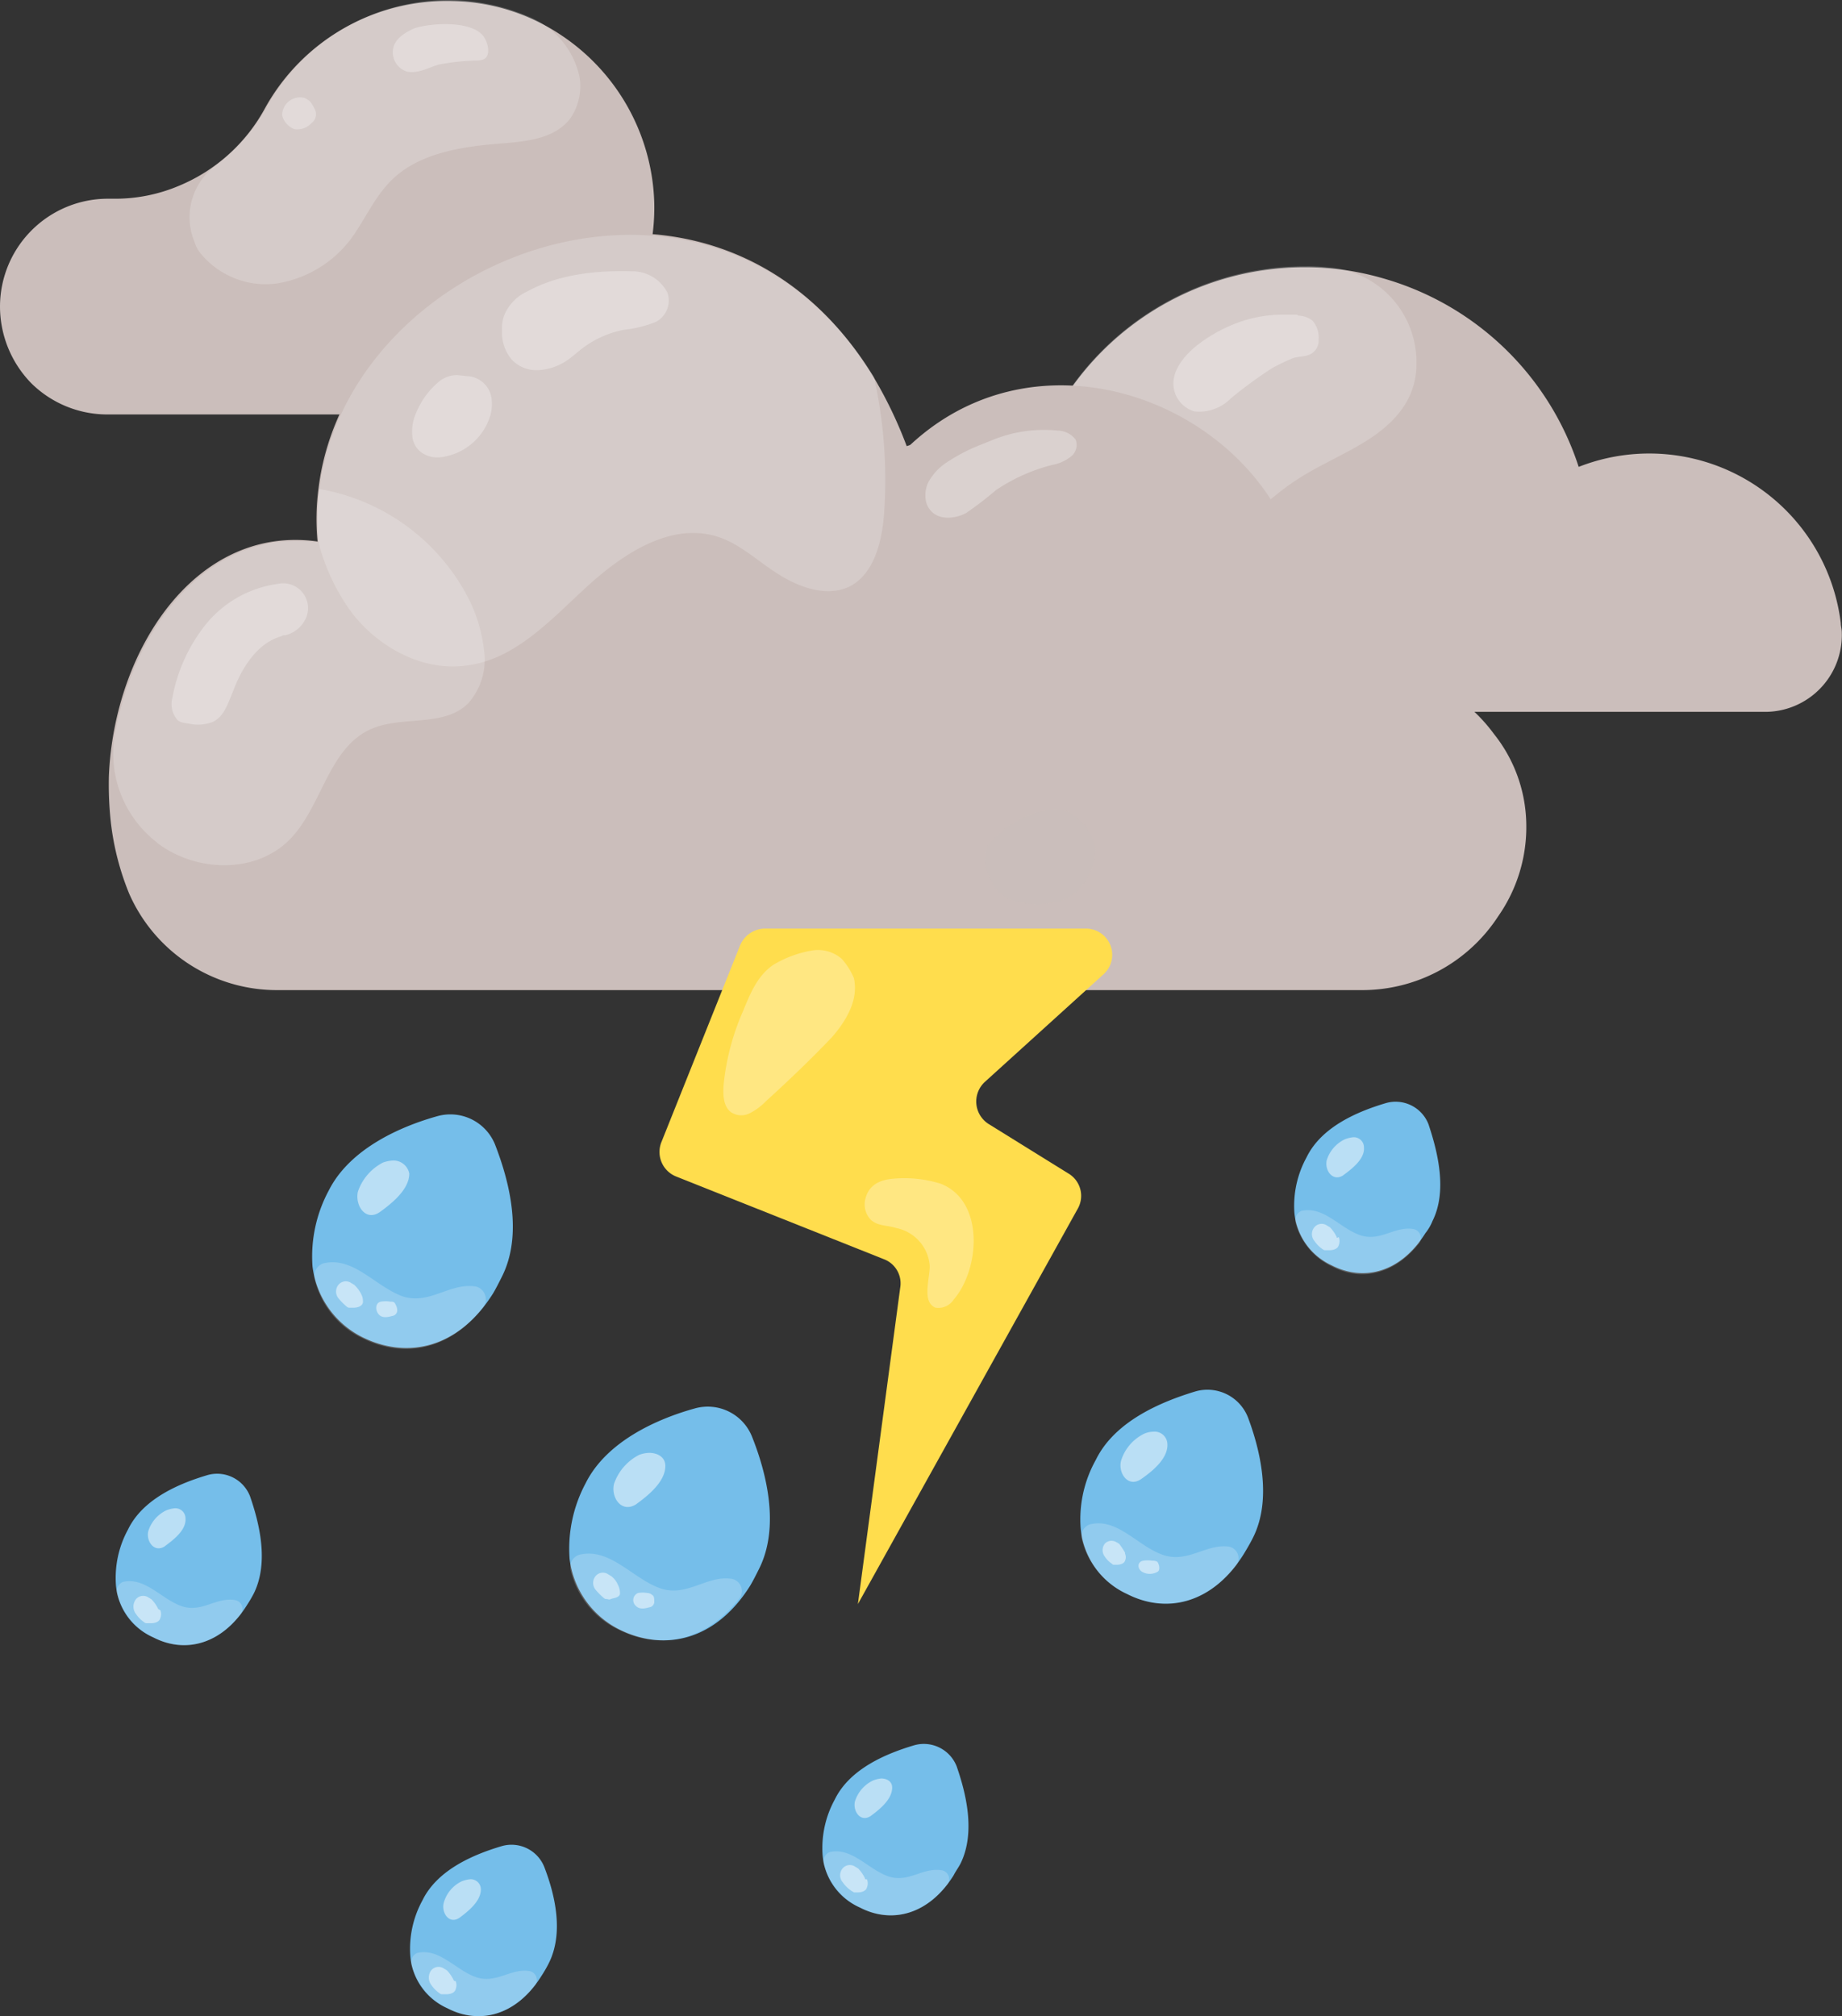 <svg id="Vintagio_Design" data-name="Vintagio Design" xmlns="http://www.w3.org/2000/svg" viewBox="0 0 182.72 199.99"><rect x="0" y="0" width="182.72" height="199.99" fill="#333333" stroke="none"/><title>scattered-thunderstorms</title><g id="c"><path d="M175,70.6H83a7.72,7.72,0,0,1-7.7-8.5v-.2A21.47,21.47,0,0,1,94.4,43.3a20.87,20.87,0,0,1,8.7.9c.1-.1.1-.3.2-.4a28.35,28.35,0,0,1,26.2-17.3,27.55,27.55,0,0,1,7.7,1.1,28.63,28.63,0,0,1,19.4,18.7,19.14,19.14,0,0,1,26,15.5c0,.3.1.6.1.9a7.62,7.62,0,0,1-7.7,7.9Z" transform="translate(0 0.01)" style="fill:#cbbebb;fill-rule:evenodd"/><path d="M139.5,39.9c-2.3,3.9-7.1,5.2-10.9,7.7C123.4,51,119.5,57,113.3,58a7.25,7.25,0,0,1-5-.8,9.12,9.12,0,0,1-3.6-4.6,22.87,22.87,0,0,1-1.4-6.4,9.12,9.12,0,0,1,1-4.6,28.43,28.43,0,0,1,25.2-15.2,14.77,14.77,0,0,1,2.1.1,9.41,9.41,0,0,1,8.9,9.7,7.36,7.36,0,0,1-1,3.7Z" transform="translate(0 0.01)" style="fill:#fff;fill-rule:evenodd;opacity:0.2;isolation:isolate"/><path d="M128.5,31.2H127a13.19,13.19,0,0,0-5.2,1.2,14.92,14.92,0,0,0-3,1.8c-1.4,1.1-2.8,2.8-2.3,4.6a2.88,2.88,0,0,0,2,2,4.39,4.39,0,0,0,3.6-1.3,43.3,43.3,0,0,1,4.1-3,20,20,0,0,1,2.1-1c.7-.2,1.5-.1,2-.6a1.46,1.46,0,0,0,.5-1.2,2.56,2.56,0,0,0-.6-1.9,2.39,2.39,0,0,0-1.4-.5.37.37,0,0,0-.3-.1Z" transform="translate(0 0.01)" style="fill:#fff;fill-rule:evenodd;opacity:0.3;isolation:isolate"/><path d="M113.6,40.8a1.61,1.61,0,0,1,.9.3,3.84,3.84,0,0,1,1.3,2.2,2.63,2.63,0,0,1-1.6,2.6,2.85,2.85,0,0,1-1.6.2,2.38,2.38,0,0,1-1.1-.6c-.7-.9-.4-2.4.1-3.4A2.87,2.87,0,0,1,113.6,40.8Z" transform="translate(0 0.01)" style="fill:#fff;fill-rule:evenodd;opacity:0.3;isolation:isolate"/><path d="M98.3,48.1h0a13.94,13.94,0,0,0-4.1.3,10.26,10.26,0,0,0-3.8,1.4,5.08,5.08,0,0,0-2.3,2.5c-.4,1-.6,2.5.5,3.1a3.4,3.4,0,0,0,1.4.2,9.58,9.58,0,0,0,3.1-1.4,8.63,8.63,0,0,1,4.1-1.6,7.49,7.49,0,0,0,2.1-.2,2,2,0,0,0,1.4-2.4A2.91,2.91,0,0,0,98.3,48.1Z" transform="translate(0 0.01)" style="fill:#fff;fill-rule:evenodd;opacity:0.3;isolation:isolate"/><path d="M64.9,20.1A20.68,20.68,0,0,0,55.7,3.5,20,20,0,0,0,44.9.1,20.59,20.59,0,0,0,26.3,10.7a17.2,17.2,0,0,1-8.5,7.7,16.2,16.2,0,0,1-6.6,1.3h-.5A10.71,10.71,0,0,0,0,30.4,10.91,10.91,0,0,0,3.1,38a10.73,10.73,0,0,0,7.6,3.1H44.4a20.51,20.51,0,0,0,20.5-21Z" transform="translate(0 0.01)" style="fill:#cbbebb;fill-rule:evenodd"/><path d="M56.6,11.7c-1.5,2-4.2,2.3-6.6,2.5-4,.3-8.4.9-11.2,3.7-1.7,1.7-2.6,3.9-4,5.8a11.44,11.44,0,0,1-7.3,4.4A8.33,8.33,0,0,1,19.8,25a3.13,3.13,0,0,1-.5-1,6.38,6.38,0,0,1,2.1-7.6,18.38,18.38,0,0,0,5-5.7A20.68,20.68,0,0,1,45,0a20.26,20.26,0,0,1,7.8,1.8,8.29,8.29,0,0,1,4.7,5.9,5.69,5.69,0,0,1-.9,4Z" transform="translate(0 0.01)" style="fill:#fff;fill-rule:evenodd;opacity:0.2;isolation:isolate"/><path d="M47.8,3.4c-1.4-1.4-5.2-1.1-6.7-.6-.9.4-1.9,1-2.1,2a2,2,0,0,0,1.4,2.3c1.1.2,2.1-.4,3.1-.7A22,22,0,0,1,47.1,6a2.2,2.2,0,0,0,.8-.1c.9-.3.5-1.9-.1-2.5Z" transform="translate(0 0.01)" style="fill:#fff;fill-rule:evenodd;opacity:0.3;isolation:isolate"/><path d="M30.9,12.2a1.09,1.09,0,0,0,.4-1.2,4.05,4.05,0,0,0-.5-.9,2.09,2.09,0,0,0-.6-.4A1.79,1.79,0,0,0,28,11.2c-.1.6.6,1.4,1.2,1.6a1.92,1.92,0,0,0,1.7-.6Z" transform="translate(0 0.01)" style="fill:#fff;fill-rule:evenodd;opacity:0.3;isolation:isolate"/><path d="M151.4,81.6a15.45,15.45,0,0,1-2.8,9.3A16.08,16.08,0,0,1,135,98.2H27.6a16,16,0,0,1-14.8-9.6,26.67,26.67,0,0,1-1.8-7,34.64,34.64,0,0,1-.2-4.6c.5-12.5,8.6-25,20.7-23.3h0a23.38,23.38,0,0,1,.1-5.3c2.9-23.4,39-37.3,55-11.1A42.51,42.51,0,0,1,90,44.4c16.1-15.5,44.1.5,38.8,21.7h0c9.4-1.3,15.8,1.8,19.4,6.7a14.67,14.67,0,0,1,3.2,8.8Z" transform="translate(0 0.01)" style="fill:#cbbebb;fill-rule:evenodd"/><path d="M87.7,50.9c-.2,2.8-1,6.1-3.5,7.3-2.2,1-4.8.1-6.9-1.2s-3.9-3.1-6.2-3.8c-4.6-1.4-9.3,1.7-12.9,5S51.1,65.4,46.3,66c-4.3.6-8.6-1.7-11.3-5.1a20.29,20.29,0,0,1-3.4-7.1h0C29.2,27.4,69.5,9.4,86.7,37.4A47.09,47.09,0,0,1,87.7,50.9Z" transform="translate(0 0.01)" style="fill:#fff;fill-rule:evenodd;opacity:0.2;isolation:isolate"/><path d="M46.4,69.8c-2.5,2.4-6.7,1.1-9.8,2.6-4.1,2-4.7,7.7-7.9,10.9-3.4,3.4-9.3,3.2-13.1.3l-.1-.1a11.14,11.14,0,0,1-4-11.2c2.1-10.7,9.6-20,20.1-18.5h0a23.38,23.38,0,0,1,.1-5.3A20.57,20.57,0,0,1,46.5,59.4a15.16,15.16,0,0,1,1.5,5,6.52,6.52,0,0,1-1.6,5.4Z" transform="translate(0 0.01)" style="fill:#fff;fill-rule:evenodd;opacity:0.2;isolation:isolate"/><path d="M66.2,29a3.92,3.92,0,0,0-3.5-2.1c-3.6-.1-7.3.3-10.4,2A4.5,4.5,0,0,0,50,31.3a3.89,3.89,0,0,0-.2,1.5,4.1,4.1,0,0,0,1,2.9,3.39,3.39,0,0,0,2.7,1,5.58,5.58,0,0,0,2.8-1c.6-.4,1.2-1,1.8-1.4a9.92,9.92,0,0,1,3.8-1.6,11.56,11.56,0,0,0,3.2-.8A2.4,2.4,0,0,0,66.2,29Z" transform="translate(0 0.01)" style="fill:#fff;fill-rule:evenodd;opacity:0.3;isolation:isolate"/><path d="M45.4,37.2a2.79,2.79,0,0,0-1.8.6,7.88,7.88,0,0,0-2.3,3.1,4.49,4.49,0,0,0-.4,2.3,2.22,2.22,0,0,0,1.3,1.9,2.82,2.82,0,0,0,1.8.2,5.87,5.87,0,0,0,4.5-3.7,4,4,0,0,0,.2-2.4h0a2.55,2.55,0,0,0-2.4-1.9l-.9-.1Z" transform="translate(0 0.01)" style="fill:#fff;fill-rule:evenodd;opacity:0.3;isolation:isolate"/><path d="M27.6,57.9a11.13,11.13,0,0,0-7.4,4.3,16.4,16.4,0,0,0-3.1,7,2.4,2.4,0,0,0,.5,2.2c.3.3.8.3,1.3.4a4.07,4.07,0,0,0,2.2-.2c1.1-.5,1.5-1.8,2-3,.9-2.4,2.4-4.8,4.8-5.5a.6.6,0,0,1,.4-.1,3,3,0,0,0,2-1.6,2.46,2.46,0,0,0-2.7-3.5Z" transform="translate(0 0.01)" style="fill:#fff;fill-rule:evenodd;opacity:0.3;isolation:isolate"/><path d="M93.7,46a5.6,5.6,0,0,0-1.6,1.8,3,3,0,0,0-.2,2.1c.6,1.7,2.5,1.7,3.9,1a34,34,0,0,0,3-2.3,17.76,17.76,0,0,1,5.6-2.5,4.17,4.17,0,0,0,1.8-.8,1.46,1.46,0,0,0,.5-1.7,2.27,2.27,0,0,0-1.8-.9,13.5,13.5,0,0,0-6.6,1l-1,.4A17.76,17.76,0,0,0,93.7,46Z" transform="translate(0 0.01)" style="fill:#fff;fill-rule:evenodd;opacity:0.3;isolation:isolate"/><path d="M101.5,81.1a10.51,10.51,0,0,0-3.4,2.6,3.28,3.28,0,0,0-.1,2.9,4.53,4.53,0,0,0,1.1,1.9c1.6,1.5,5.3,1.5,7.1.4a5.64,5.64,0,0,0,2.4-5.1,5.15,5.15,0,0,0-2.3-3.1c-1.1-.7-3.1-.4-4.8.4Z" transform="translate(0 0.01)" style="fill:#cbbebb;fill-rule:evenodd;opacity:0.2;isolation:isolate"/><path d="M73.4,93.8l-7.8,19.5a2.62,2.62,0,0,0,1.5,3.4l20.6,8.2a2.56,2.56,0,0,1,1.6,2.8l-4.2,31.4,21.8-39.2a2.58,2.58,0,0,0-.9-3.5l-7.9-4.9a2.64,2.64,0,0,1-.4-4.2l11.8-10.7a2.6,2.6,0,0,0-1.7-4.5h-32A2.7,2.7,0,0,0,73.4,93.8Z" transform="translate(0 0.01)" style="fill:#ffdd4d;fill-rule:evenodd"/><path d="M83.5,95.1a3.6,3.6,0,0,0-3.1-.8,10.94,10.94,0,0,0-3.7,1.4c-1.6,1.1-2.3,2.9-3,4.6a24,24,0,0,0-1.9,7.1c-.1,1-.1,2.3.7,2.9a1.84,1.84,0,0,0,1.9.1,6.1,6.1,0,0,0,1.6-1.2c2.2-2,4.4-4.1,6.5-6.3,1.4-1.6,2.7-3.7,2.2-5.9a6.89,6.89,0,0,0-1.2-1.9Z" transform="translate(0 0.01)" style="fill:#fff;fill-rule:evenodd;opacity:0.3;isolation:isolate"/><path d="M87.1,121.4c.6.2,1.2.2,1.8.4a4.14,4.14,0,0,1,3.3,3.5c.2,1.1-.9,3.8.6,4.4a1.81,1.81,0,0,0,1.8-.8c2.6-3,3.1-9.8-1.3-11.5a12.08,12.08,0,0,0-4.6-.5c-1.4.1-2.6.6-2.9,2.2a2.21,2.21,0,0,0,.6,1.9,2.15,2.15,0,0,0,.7.4Z" transform="translate(0 0.01)" style="fill:#fff;fill-rule:evenodd;opacity:0.3;isolation:isolate"/><path d="M75.3,155.6c-.3.6-.6,1.2-.9,1.7-3.4,5.4-8.4,6.5-12.8,4.4a9.06,9.06,0,0,1-5.1-7.1,13.78,13.78,0,0,1,1.6-7.5c2.1-4.2,7.2-6.4,10.8-7.4a4.73,4.73,0,0,1,5.7,2.8c1.4,3.5,2.8,8.9.7,13.1Z" transform="translate(0 0.01)" style="fill:#75beea;fill-rule:evenodd"/><path d="M72.6,156.6a1.23,1.23,0,0,1,.7,2c-3.4,4.3-7.9,5-11.8,3.1a8.72,8.72,0,0,1-4.9-6,1.26,1.26,0,0,1,.9-1.5c3-.7,5.2,2.3,7.9,3.3s4.7-1.3,7.2-.9Z" transform="translate(0 0.01)" style="fill:#fff;fill-rule:evenodd;opacity:0.2;isolation:isolate"/><path d="M64.4,144.1a3,3,0,0,0-1,.2,5.08,5.08,0,0,0-2.5,2.9c-.3,1.4.8,2.9,2.2,2,1.1-.8,2.9-2.2,2.9-3.8,0-.9-.8-1.3-1.6-1.3Z" transform="translate(0 0.01)" style="fill:#fff;fill-rule:evenodd;opacity:0.5;isolation:isolate"/><path d="M61.3,157.2a2.18,2.18,0,0,0-.7-.9c-.1,0-.1-.1-.2-.1a.94.94,0,0,0-1.3.1,1.06,1.06,0,0,0,0,1.4,6,6,0,0,0,.8.8.37.37,0,0,0,.3.1c.1,0,.2.1.4,0s.8-.1.9-.5a1.83,1.83,0,0,0-.2-.9Z" transform="translate(0 0.01)" style="fill:#fff;fill-rule:evenodd;opacity:0.5;isolation:isolate"/><path d="M63.3,158a2.72,2.72,0,0,1,.9,0,.76.76,0,0,1,.5.2c.2.1.2.4.2.6a.55.55,0,0,1-.4.6c-.4.1-1,.3-1.4-.1A.76.76,0,0,1,63.3,158Z" transform="translate(0 0.01)" style="fill:#fff;fill-rule:evenodd;opacity:0.5;isolation:isolate"/><path d="M142.1,121.1a4.73,4.73,0,0,1-.7,1.2c-2.5,4-6.2,4.8-9.3,3.2a6.39,6.39,0,0,1-3.7-5.2,10,10,0,0,1,1.2-5.5c1.5-3.1,5.2-4.6,7.9-5.4a3.5,3.5,0,0,1,4.2,2.1C142.6,114.2,143.6,118.1,142.1,121.1Z" transform="translate(0 0.01)" style="fill:#75beea;fill-rule:evenodd"/><path d="M140.2,121.9a.9.9,0,0,1,.5,1.5c-2.5,3.1-5.8,3.7-8.6,2.2a6.65,6.65,0,0,1-3.6-4.4,1,1,0,0,1,.6-1.1c2.2-.5,3.8,1.7,5.8,2.4s3.4-.9,5.3-.6Z" transform="translate(0 0.01)" style="fill:#fff;fill-rule:evenodd;opacity:0.2;isolation:isolate"/><path d="M134.2,112.8a3.09,3.09,0,0,0-.8.2,3.41,3.41,0,0,0-1.8,2.1c-.2,1,.6,2.1,1.6,1.5.8-.6,2.2-1.6,2.1-2.8A1,1,0,0,0,134.2,112.8Z" transform="translate(0 0.01)" style="fill:#fff;fill-rule:evenodd;opacity:0.5;isolation:isolate"/><path d="M132.6,122.7a3.59,3.59,0,0,0-.7-1c-.1,0-.1-.1-.2-.1a.94.94,0,0,0-1.3.1,1.06,1.06,0,0,0,0,1.4,3,3,0,0,0,.8.8.37.37,0,0,0,.3.1h.4c.3,0,.8-.1.9-.5a1.1,1.1,0,0,0,0-.8c-.2.1-.2.1-.2,0Z" transform="translate(0 0.01)" style="fill:#fff;fill-rule:evenodd;opacity:0.5;isolation:isolate"/><path d="M49.8,126.6c-.3.6-.6,1.2-.9,1.7-3.4,5.4-8.4,6.5-12.8,4.4a9.06,9.06,0,0,1-5.1-7.1,13.78,13.78,0,0,1,1.6-7.5c2.1-4.2,7.2-6.4,10.8-7.4a4.78,4.78,0,0,1,5.7,2.8c1.4,3.6,2.8,8.9.7,13.1Z" transform="translate(0 0.01)" style="fill:#75beea;fill-rule:evenodd"/><path d="M47.2,127.6a1.31,1.31,0,0,1,.7,2.1c-3.4,4.3-7.9,5-11.8,3.1a8.72,8.72,0,0,1-4.9-6,1.31,1.31,0,0,1,.9-1.5c3-.7,5.1,2.3,7.9,3.3,2.7.8,4.6-1.4,7.2-1Z" transform="translate(0 0.01)" style="fill:#fff;fill-rule:evenodd;opacity:0.2;isolation:isolate"/><path d="M39,115.1a3.55,3.55,0,0,0-1,.2,5.08,5.08,0,0,0-2.5,2.9c-.3,1.4.8,3,2.2,2,1.1-.8,2.9-2.2,2.9-3.8a1.6,1.6,0,0,0-1.6-1.3Z" transform="translate(0 0.01)" style="fill:#fff;fill-rule:evenodd;opacity:0.5;isolation:isolate"/><path d="M35.8,128.3a3.11,3.11,0,0,0-.7-.9c-.1,0-.1-.1-.2-.1a.94.94,0,0,0-1.3.1,1.06,1.06,0,0,0,0,1.4,6,6,0,0,0,.8.8.37.37,0,0,0,.3.1h.4c.3,0,.8-.1.9-.5a1.49,1.49,0,0,0-.2-.9Z" transform="translate(0 0.01)" style="fill:#fff;fill-rule:evenodd;opacity:0.5;isolation:isolate"/><path d="M37.8,129.1a2.72,2.72,0,0,1,.9,0c.2,0,.4,0,.5.2s.2.4.2.6a.55.55,0,0,1-.4.6c-.4.1-1,.3-1.4-.1S37.2,129.2,37.8,129.1Z" transform="translate(0 0.01)" style="fill:#fff;fill-rule:evenodd;opacity:0.5;isolation:isolate"/><path d="M124.3,152.5c-.3.6-.6,1.1-.9,1.6-3.1,5-7.7,6-11.6,4a7.93,7.93,0,0,1-4.6-6.5,12.08,12.08,0,0,1,1.5-6.8c1.9-3.9,6.6-5.8,9.9-6.8a4.32,4.32,0,0,1,5.2,2.6c1.2,3.2,2.4,8.1.5,11.9Z" transform="translate(0 0.01)" style="fill:#75beea;fill-rule:evenodd"/><path d="M121.9,153.4a1.18,1.18,0,0,1,.7,1.9c-3.1,3.9-7.2,4.6-10.8,2.8a8.06,8.06,0,0,1-4.5-5.5,1.23,1.23,0,0,1,.8-1.4c2.7-.7,4.7,2.1,7.2,3s4.3-1.1,6.6-.8Z" transform="translate(0 0.01)" style="fill:#fff;fill-rule:evenodd;opacity:0.2;isolation:isolate"/><path d="M114.4,142a2.39,2.39,0,0,0-.9.2,4.43,4.43,0,0,0-2.3,2.7c-.3,1.2.7,2.7,2,1.8,1-.7,2.7-2,2.6-3.5a1.27,1.27,0,0,0-1.4-1.2Z" transform="translate(0 0.01)" style="fill:#fff;fill-rule:evenodd;opacity:0.5;isolation:isolate"/><path d="M111.6,154a7,7,0,0,0-.6-.9c-.1,0-.1-.1-.2-.1a.92.92,0,0,0-1.2.1,1.05,1.05,0,0,0,0,1.3,2.34,2.34,0,0,0,.7.7c.1.1.1.1.2.1h.3c.3,0,.7-.1.8-.4a.85.85,0,0,0,0-.7V154Z" transform="translate(0 0.01)" style="fill:#fff;fill-rule:evenodd;opacity:0.5;isolation:isolate"/><path d="M113.4,154.8a2.72,2.72,0,0,1,.9,0,.9.9,0,0,1,.5.1,1.07,1.07,0,0,1,.2.6c0,.3-.1.4-.4.5a1.5,1.5,0,0,1-1.3-.1c-.5-.3-.5-1,.1-1.1Z" transform="translate(0 0.01)" style="fill:#fff;fill-rule:evenodd;opacity:0.5;isolation:isolate"/><path d="M25.2,158a12.75,12.75,0,0,1-.7,1.2c-2.5,4-6.2,4.8-9.3,3.2a6.2,6.2,0,0,1-3.7-5.2,10,10,0,0,1,1.2-5.5c1.5-3.1,5.2-4.6,7.9-5.4a3.5,3.5,0,0,1,4.2,2.1C25.7,151,26.7,154.9,25.2,158Z" transform="translate(0 0.01)" style="fill:#75beea;fill-rule:evenodd"/><path d="M23.3,158.7a.89.89,0,0,1,.5,1.5c-2.5,3.1-5.8,3.7-8.6,2.2a6.65,6.65,0,0,1-3.6-4.4,1,1,0,0,1,.6-1.1c2.2-.5,3.8,1.7,5.8,2.4s3.4-.9,5.3-.6Z" transform="translate(0 0.01)" style="fill:#fff;fill-rule:evenodd;opacity:0.2;isolation:isolate"/><path d="M17.3,149.6a3.09,3.09,0,0,0-.8.2,3.41,3.41,0,0,0-1.8,2.1c-.2,1,.6,2.1,1.6,1.5.8-.6,2.2-1.6,2.1-2.8a1,1,0,0,0-1.1-1Z" transform="translate(0 0.01)" style="fill:#fff;fill-rule:evenodd;opacity:0.5;isolation:isolate"/><path d="M15.7,159.6a3.59,3.59,0,0,0-.7-1c-.1,0-.1-.1-.2-.1a.94.94,0,0,0-1.3.1,1.2,1.2,0,0,0,0,1.5,3,3,0,0,0,.8.8.37.37,0,0,0,.3.1H15c.3,0,.8-.1.9-.5a1.1,1.1,0,0,0,0-.8l-.2-.1Z" transform="translate(0 0.01)" style="fill:#fff;fill-rule:evenodd;opacity:0.5;isolation:isolate"/><path d="M95.3,184.8c-.2.4-.5.8-.7,1.2-2.5,4-6.2,4.8-9.3,3.2a6.2,6.2,0,0,1-3.7-5.2,10,10,0,0,1,1.2-5.5c1.5-3.1,5.2-4.6,7.9-5.4a3.5,3.5,0,0,1,4.2,2.1C95.8,177.8,96.8,181.7,95.3,184.8Z" transform="translate(0 0.01)" style="fill:#75beea;fill-rule:evenodd"/><path d="M93.4,185.5a.89.89,0,0,1,.5,1.5c-2.5,3.1-5.8,3.7-8.6,2.2a6.65,6.65,0,0,1-3.6-4.4,1,1,0,0,1,.6-1.1c2.2-.5,3.8,1.7,5.8,2.4s3.4-.9,5.3-.6Z" transform="translate(0 0.01)" style="fill:#fff;fill-rule:evenodd;opacity:0.2;isolation:isolate"/><path d="M87.4,176.4a3.09,3.09,0,0,0-.8.2,3.41,3.41,0,0,0-1.8,2.1c-.2,1,.6,2.1,1.6,1.4.8-.6,2.1-1.6,2.1-2.8,0-.6-.5-.9-1.1-.9Z" transform="translate(0 0.01)" style="fill:#fff;fill-rule:evenodd;opacity:0.5;isolation:isolate"/><path d="M85.8,186.3a3.59,3.59,0,0,0-.7-1c-.1,0-.1-.1-.2-.1a.94.94,0,0,0-1.3.1,1.06,1.06,0,0,0,0,1.4,3,3,0,0,0,.8.8c.1.1.2.1.3.2h.4c.3,0,.8-.1.9-.5a1.1,1.1,0,0,0,0-.8c-.2,0-.2,0-.2-.1Z" transform="translate(0 0.01)" style="fill:#fff;fill-rule:evenodd;opacity:0.5;isolation:isolate"/><path d="M54.4,194.8a12.75,12.75,0,0,1-.7,1.2c-2.5,4-6.2,4.8-9.3,3.2a6.2,6.2,0,0,1-3.7-5.2,10,10,0,0,1,1.2-5.5c1.5-3.1,5.2-4.6,7.9-5.4a3.5,3.5,0,0,1,4.2,2.1C55,187.8,56,191.7,54.4,194.8Z" transform="translate(0 0.01)" style="fill:#75beea;fill-rule:evenodd"/><path d="M52.5,195.5A.89.89,0,0,1,53,197c-2.5,3.1-5.8,3.7-8.6,2.2a6.65,6.65,0,0,1-3.6-4.4,1,1,0,0,1,.6-1.1c2.2-.5,3.8,1.7,5.8,2.4s3.5-.9,5.3-.6Z" transform="translate(0 0.01)" style="fill:#fff;fill-rule:evenodd;opacity:0.2;isolation:isolate"/><path d="M46.6,186.4a3.09,3.09,0,0,0-.8.2,3.35,3.35,0,0,0-1.8,2.2c-.2,1,.6,2.1,1.6,1.4.8-.6,2.1-1.6,2.1-2.8a1,1,0,0,0-1.1-1Z" transform="translate(0 0.01)" style="fill:#fff;fill-rule:evenodd;opacity:0.5;isolation:isolate"/><path d="M45,196.4a3.59,3.59,0,0,0-.7-1c-.1,0-.1-.1-.2-.1a.94.94,0,0,0-1.3.1,1.2,1.2,0,0,0,0,1.5,3,3,0,0,0,.8.8.37.37,0,0,0,.3.1h.4c.3,0,.8-.1.9-.5a1.1,1.1,0,0,0,0-.8c-.2,0-.2-.1-.2-.1Z" transform="translate(0 0.01)" style="fill:#fff;fill-rule:evenodd;opacity:0.5;isolation:isolate"/></g></svg>